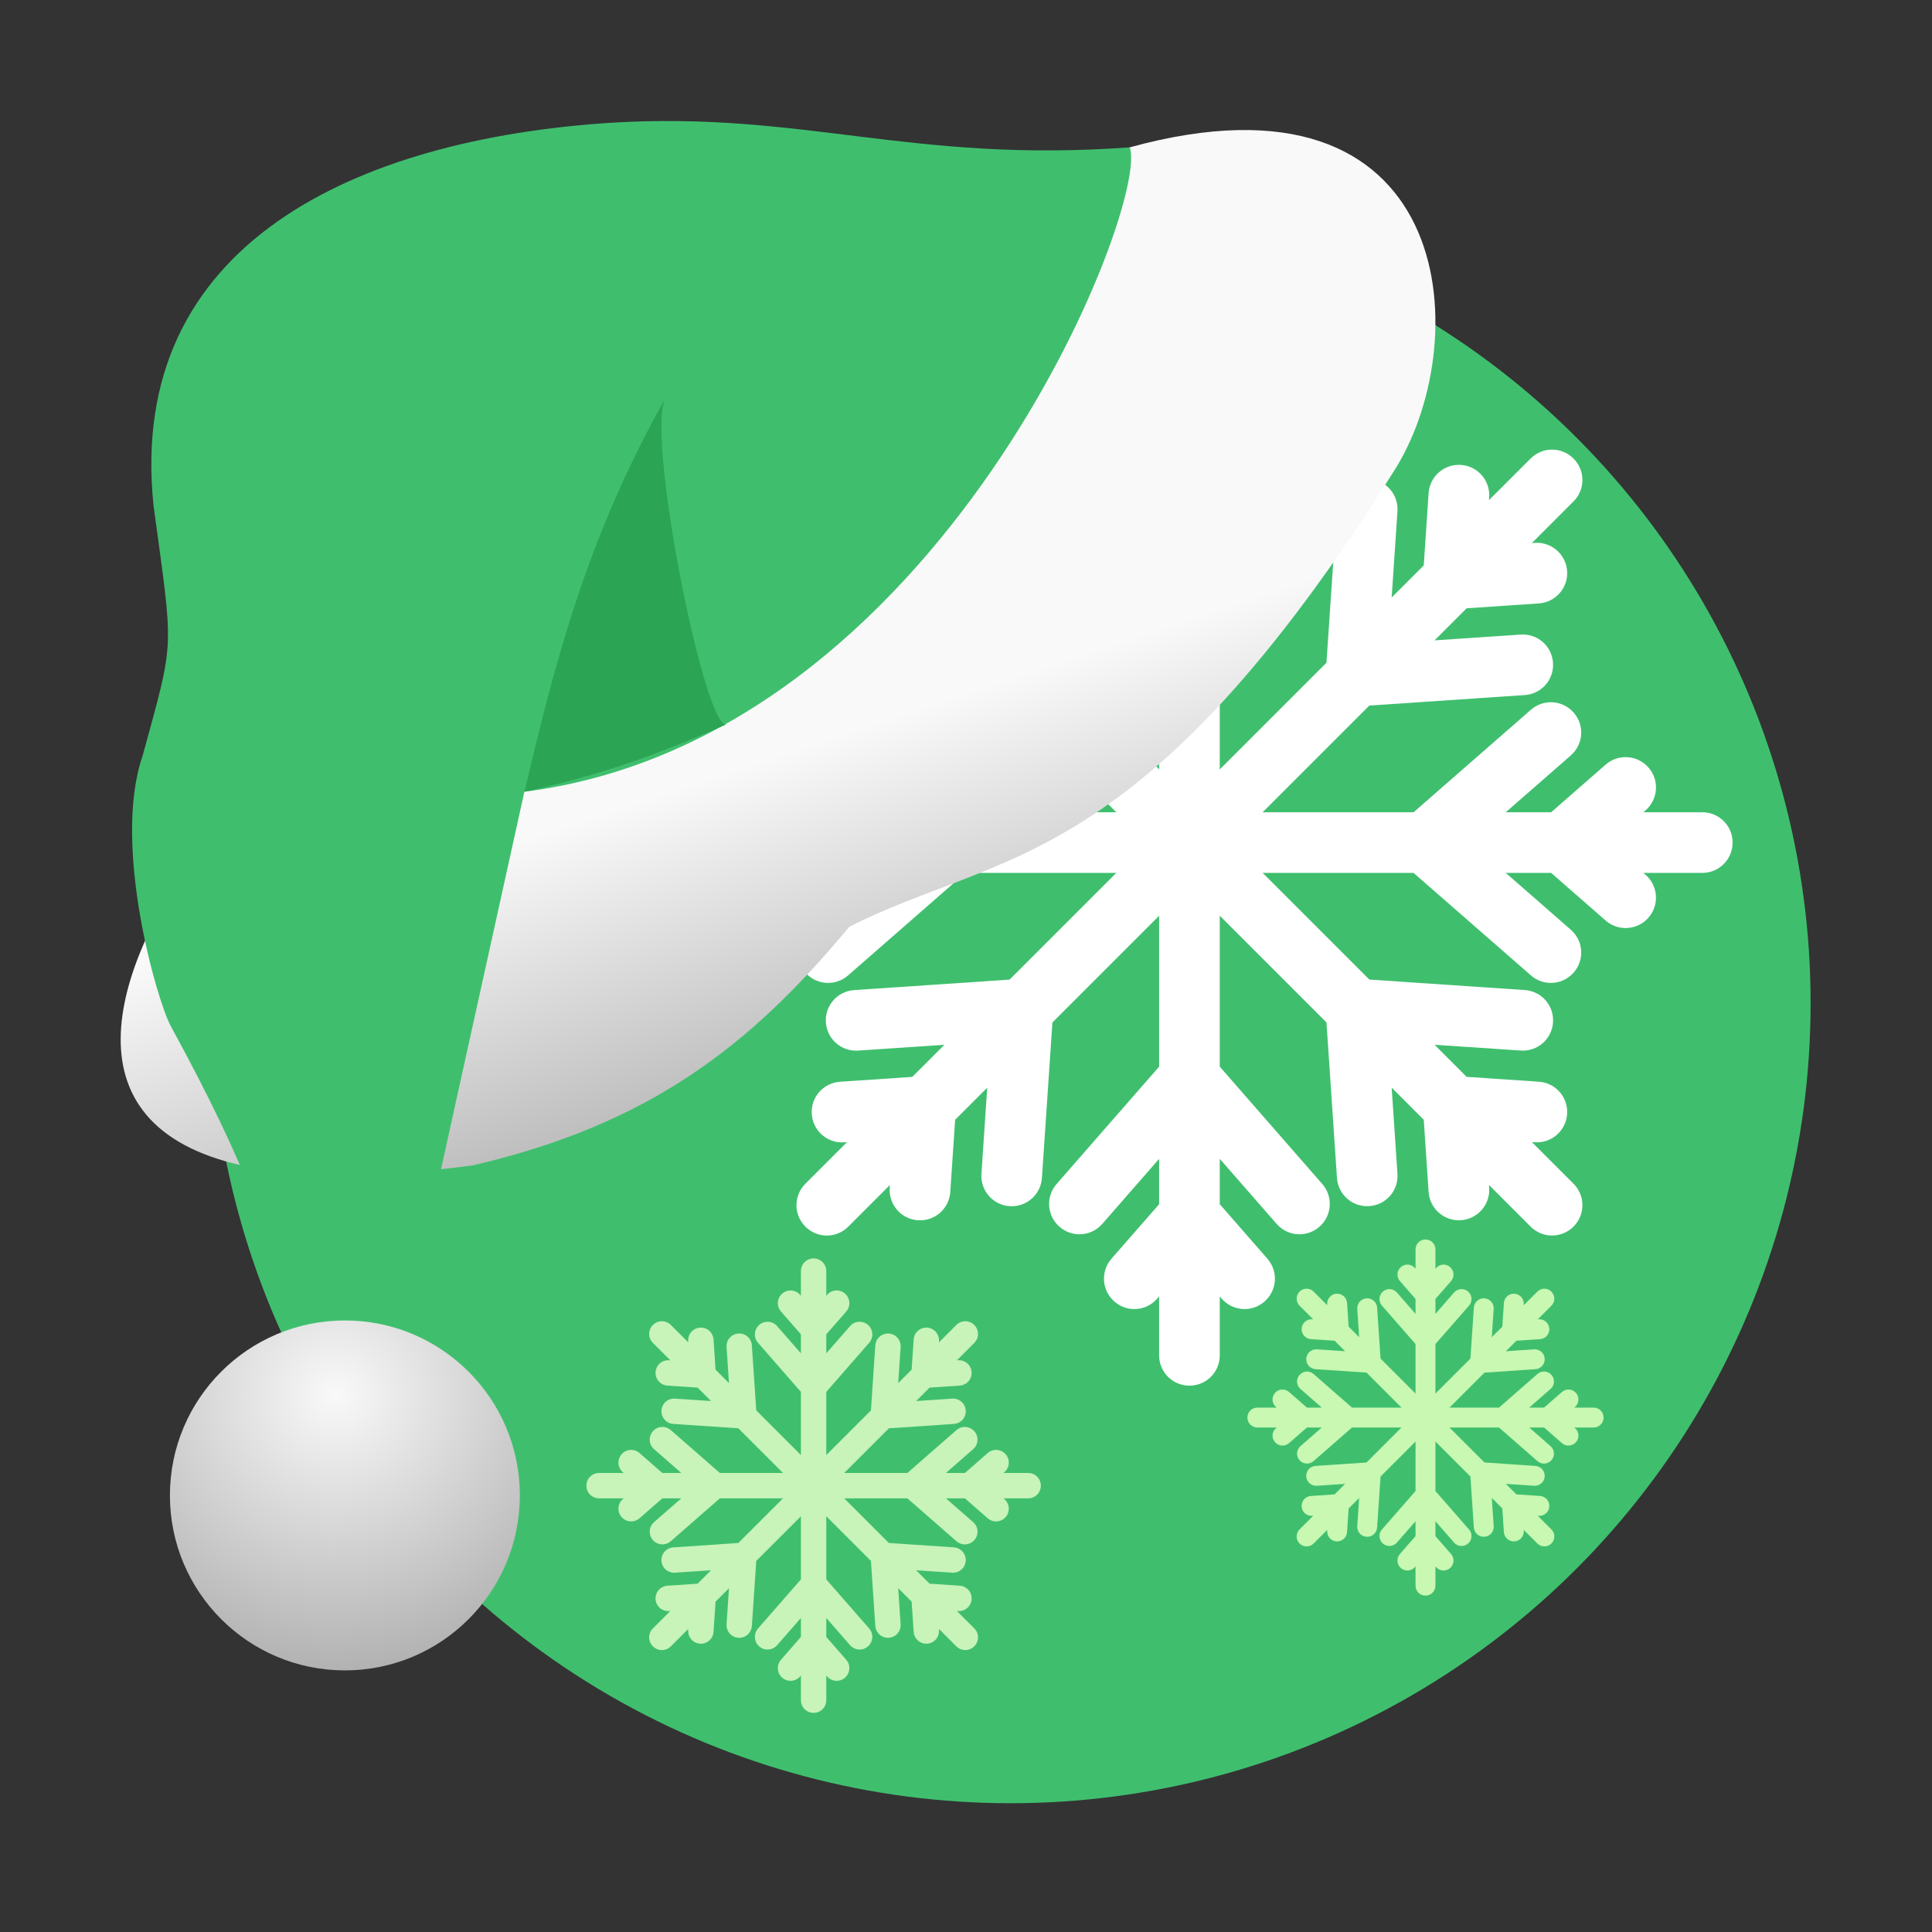 <?xml version="1.0" encoding="UTF-8" standalone="no"?>
<svg
   xmlns:dc="http://purl.org/dc/elements/1.1/"
   xmlns:cc="http://creativecommons.org/ns#"
   xmlns:rdf="http://www.w3.org/1999/02/22-rdf-syntax-ns#"
   xmlns:svg="http://www.w3.org/2000/svg"
   xmlns="http://www.w3.org/2000/svg"
   xmlns:xlink="http://www.w3.org/1999/xlink"
   xmlns:sodipodi="http://sodipodi.sourceforge.net/DTD/sodipodi-0.dtd"
   xmlns:inkscape="http://www.inkscape.org/namespaces/inkscape"
   width="32"
   height="32"
   version="1.1"
   id="svg20"
   sodipodi:docname="view-app-grid-symbolic.svg"
   inkscape:version="0.92.1 r">
  <rect width="100%" height="100%" fill="#333333" stroke="none"/>
  <defs
     id="defs24">
    <linearGradient
       gradientTransform="matrix(-1.339,0,0,1.339,-225.809,445.13)"
       inkscape:collect="always"
       xlink:href="#linearGradient6405"
       id="linearGradient4684-7-3"
       x1="-188.019"
       y1="-134.175"
       x2="-190.659"
       y2="-126.243"
       gradientUnits="userSpaceOnUse" />
    <linearGradient
       inkscape:collect="always"
       id="linearGradient6405">
      <stop
         style="stop-color:#f9f9f9;stop-opacity:1;"
         offset="0"
         id="stop6401" />
      <stop
         style="stop-color:#999999;stop-opacity:1"
         offset="1"
         id="stop6403" />
    </linearGradient>
    <radialGradient
       inkscape:collect="always"
       xlink:href="#linearGradient6405"
       id="radialGradient4692-6-5"
       cx="-176.587"
       cy="-120.915"
       fx="-176.587"
       fy="-120.915"
       r="3.005"
       gradientUnits="userSpaceOnUse"
       gradientTransform="matrix(2.961,0.077,-0.074,2.845,503.434,639.556)" />
  </defs>
  <sodipodi:namedview
     pagecolor="#ffffff"
     bordercolor="#666666"
     borderopacity="1"
     objecttolerance="10"
     gridtolerance="10"
     guidetolerance="10"
     inkscape:pageopacity="0"
     inkscape:pageshadow="2"
     inkscape:window-width="1680"
     inkscape:window-height="966"
     id="namedview22"
     showgrid="false"
     inkscape:zoom="14.75"
     inkscape:cx="15.932203"
     inkscape:cy="7.5932203"
     inkscape:window-x="0"
     inkscape:window-y="0"
     inkscape:window-maximized="1"
     inkscape:current-layer="svg20" />
  <g
     id="g4537"
     transform="matrix(0.72,0,0,0.72,-2.006,-179.904)">
    <circle
       r="18.406"
       cy="272.943"
       cx="26.032"
       id="path5360-3"
       style="opacity:1;fill:#3fbf6e;fill-opacity:1;stroke:none;stroke-width:1.165;stroke-miterlimit:4;stroke-dasharray:none;stroke-opacity:1" />
    <g
       style="fill:#ffffff;fill-opacity:1;stroke:none"
       transform="matrix(0.674,0,0,0.674,55.607,245.566)"
       id="g5327-5">
      <path
         inkscape:connector-curvature="0"
         style="opacity:1;fill:#ffffff;fill-opacity:1;stroke:none;stroke-width:0.9;stroke-miterlimit:4;stroke-dasharray:none;stroke-opacity:1"
         d="m -37.771,16.602 c -0.574,0 -1.035,0.461 -1.035,1.035 v 2.01 l -0.064,-0.074 c -0.189,-0.216 -0.447,-0.336 -0.711,-0.354 -0.264,-0.018 -0.536,0.065 -0.752,0.254 -0.432,0.378 -0.475,1.031 -0.098,1.463 l 1.625,1.859 v 1.549 L -40.746,22.125 c -0.189,-0.216 -0.445,-0.336 -0.709,-0.354 -0.264,-0.018 -0.536,0.065 -0.752,0.254 -0.432,0.378 -0.475,1.029 -0.098,1.461 l 3.498,4.004 v 7.334 0.629 7.334 l -3.498,4.004 c -0.378,0.432 -0.334,1.083 0.098,1.461 0.216,0.189 0.488,0.272 0.752,0.254 0.264,-0.018 0.52,-0.137 0.709,-0.354 l 1.939,-2.219 v 1.549 l -1.625,1.859 c -0.378,0.432 -0.334,1.085 0.098,1.463 0.216,0.189 0.488,0.272 0.752,0.254 0.264,-0.018 0.522,-0.137 0.711,-0.354 l 0.064,-0.074 v 2.01 c 0,0.574 0.461,1.035 1.035,1.035 0.574,0 1.035,-0.461 1.035,-1.035 v -2.01 l 0.064,0.074 c 0.189,0.216 0.447,0.336 0.711,0.354 0.264,0.018 0.536,-0.065 0.752,-0.254 0.432,-0.378 0.475,-1.031 0.098,-1.463 l -1.625,-1.859 v -1.549 l 1.939,2.219 c 0.189,0.216 0.445,0.336 0.709,0.354 0.264,0.018 0.536,-0.065 0.752,-0.254 0.432,-0.378 0.475,-1.029 0.098,-1.461 l -3.498,-4.004 v -7.334 -0.629 -7.334 l 3.498,-4.004 c 0.378,-0.432 0.334,-1.083 -0.098,-1.461 -0.216,-0.189 -0.488,-0.272 -0.752,-0.254 -0.264,0.018 -0.52,0.137 -0.709,0.354 l -1.939,2.219 v -1.549 l 1.625,-1.859 c 0.378,-0.432 0.334,-1.085 -0.098,-1.463 -0.216,-0.189 -0.488,-0.272 -0.752,-0.254 -0.264,0.018 -0.522,0.137 -0.711,0.354 l -0.064,0.074 v -2.01 c 0,-0.574 -0.461,-1.035 -1.035,-1.035 z"
         id="rect5123-62" />
      <path
         id="path5317-9"
         d="m -24.664,22.031 c -0.406,-0.406 -1.058,-0.406 -1.464,0 l -1.421,1.421 0.007,-0.098 c 0.019,-0.286 -0.079,-0.553 -0.253,-0.753 -0.174,-0.199 -0.425,-0.333 -0.711,-0.352 -0.573,-0.039 -1.065,0.393 -1.103,0.965 l -0.166,2.464 -1.095,1.095 0.197,-2.94 c 0.019,-0.286 -0.077,-0.552 -0.251,-0.751 -0.174,-0.199 -0.425,-0.333 -0.711,-0.352 -0.573,-0.039 -1.063,0.391 -1.102,0.964 l -0.358,5.305 -5.186,5.186 -0.445,0.445 -5.186,5.186 -5.305,0.358 c -0.573,0.039 -1.003,0.53 -0.964,1.102 0.019,0.286 0.153,0.537 0.352,0.711 0.199,0.174 0.465,0.271 0.751,0.251 l 2.94,-0.197 -1.095,1.095 -2.464,0.166 c -0.573,0.039 -1.004,0.531 -0.965,1.103 0.019,0.286 0.153,0.537 0.352,0.711 0.199,0.174 0.466,0.272 0.753,0.253 l 0.098,-0.007 -1.421,1.421 c -0.406,0.406 -0.406,1.058 10e-7,1.464 0.406,0.406 1.058,0.406 1.464,0 l 1.421,-1.421 -0.007,0.098 c -0.019,0.286 0.079,0.553 0.253,0.753 0.174,0.199 0.425,0.333 0.711,0.352 0.573,0.039 1.065,-0.393 1.103,-0.965 l 0.166,-2.464 1.095,-1.095 -0.197,2.94 c -0.019,0.286 0.077,0.552 0.251,0.751 0.174,0.199 0.425,0.333 0.711,0.352 0.573,0.039 1.063,-0.391 1.102,-0.964 l 0.358,-5.305 5.186,-5.186 0.445,-0.445 5.186,-5.186 5.305,-0.358 c 0.573,-0.039 1.003,-0.53 0.964,-1.102 -0.019,-0.286 -0.153,-0.537 -0.352,-0.711 -0.199,-0.174 -0.465,-0.271 -0.751,-0.251 l -2.94,0.197 1.095,-1.095 2.464,-0.166 c 0.573,-0.039 1.004,-0.531 0.965,-1.103 -0.019,-0.286 -0.153,-0.537 -0.352,-0.711 -0.199,-0.174 -0.466,-0.272 -0.753,-0.253 l -0.098,0.007 1.421,-1.421 c 0.406,-0.406 0.406,-1.058 10e-7,-1.464 z"
         style="opacity:1;fill:#ffffff;fill-opacity:1;stroke:none;stroke-width:0.9;stroke-miterlimit:4;stroke-dasharray:none;stroke-opacity:1"
         inkscape:connector-curvature="0" />
      <path
         inkscape:connector-curvature="0"
         style="opacity:1;fill:#ffffff;fill-opacity:1;stroke:none;stroke-width:0.9;stroke-miterlimit:4;stroke-dasharray:none;stroke-opacity:1"
         d="m -19.234,35.139 c 0,-0.574 -0.461,-1.035 -1.035,-1.035 l -2.01,-10e-7 0.074,-0.064 c 0.216,-0.189 0.336,-0.447 0.354,-0.711 0.018,-0.264 -0.065,-0.536 -0.254,-0.752 -0.378,-0.432 -1.031,-0.475 -1.463,-0.098 l -1.859,1.625 -1.549,10e-7 2.219,-1.939 c 0.216,-0.189 0.336,-0.445 0.354,-0.709 0.018,-0.264 -0.065,-0.536 -0.254,-0.752 -0.378,-0.432 -1.029,-0.475 -1.461,-0.098 l -4.004,3.498 -7.334,10e-7 -0.629,-10e-7 h -7.334 l -4.004,-3.498 c -0.432,-0.378 -1.083,-0.334 -1.461,0.098 -0.189,0.216 -0.272,0.488 -0.254,0.752 0.018,0.264 0.137,0.52 0.354,0.709 l 2.219,1.939 -1.549,10e-7 -1.859,-1.625 c -0.432,-0.378 -1.085,-0.334 -1.463,0.098 -0.189,0.216 -0.272,0.488 -0.254,0.752 0.018,0.264 0.137,0.522 0.354,0.711 l 0.074,0.064 -2.01,-10e-7 c -0.574,0 -1.035,0.461 -1.035,1.035 0,0.574 0.461,1.035 1.035,1.035 l 2.01,-1e-6 -0.074,0.064 c -0.216,0.189 -0.336,0.447 -0.354,0.711 -0.018,0.264 0.065,0.536 0.254,0.752 0.378,0.432 1.031,0.475 1.463,0.098 l 1.859,-1.625 h 1.549 l -2.219,1.939 c -0.216,0.189 -0.336,0.445 -0.354,0.709 -0.018,0.264 0.065,0.536 0.254,0.752 0.378,0.432 1.029,0.475 1.461,0.098 l 4.004,-3.498 h 7.334 l 0.629,-10e-7 7.334,10e-7 4.004,3.498 c 0.432,0.378 1.083,0.334 1.461,-0.098 0.189,-0.216 0.272,-0.488 0.254,-0.752 -0.018,-0.264 -0.137,-0.52 -0.354,-0.709 l -2.219,-1.939 1.549,10e-7 1.859,1.625 c 0.432,0.378 1.085,0.334 1.463,-0.098 0.189,-0.216 0.272,-0.488 0.254,-0.752 -0.018,-0.264 -0.137,-0.522 -0.354,-0.711 l -0.074,-0.064 2.01,-10e-7 c 0.574,0 1.035,-0.461 1.035,-1.035 z"
         id="path5319-1" />
      <path
         id="path5321-2"
         d="m -24.664,48.246 c 0.406,-0.406 0.406,-1.058 1e-6,-1.464 l -1.421,-1.421 0.098,0.007 c 0.286,0.019 0.553,-0.079 0.753,-0.253 0.199,-0.174 0.333,-0.425 0.352,-0.711 0.039,-0.573 -0.393,-1.065 -0.965,-1.103 l -2.464,-0.166 -1.095,-1.095 2.94,0.197 c 0.286,0.019 0.552,-0.077 0.751,-0.251 0.199,-0.174 0.333,-0.425 0.352,-0.711 0.039,-0.573 -0.391,-1.063 -0.964,-1.102 l -5.305,-0.358 -5.186,-5.186 -0.445,-0.445 -5.186,-5.186 -0.358,-5.305 c -0.039,-0.573 -0.53,-1.003 -1.102,-0.964 -0.286,0.019 -0.537,0.153 -0.711,0.352 -0.174,0.199 -0.271,0.465 -0.251,0.751 l 0.197,2.94 -1.095,-1.095 -0.166,-2.464 c -0.039,-0.573 -0.531,-1.004 -1.103,-0.965 -0.286,0.019 -0.537,0.153 -0.711,0.352 -0.174,0.199 -0.272,0.466 -0.253,0.753 l 0.007,0.098 -1.421,-1.421 c -0.406,-0.406 -1.058,-0.406 -1.464,1e-6 -0.406,0.406 -0.406,1.058 0,1.464 l 1.421,1.421 -0.098,-0.007 c -0.286,-0.019 -0.553,0.079 -0.753,0.253 -0.199,0.174 -0.333,0.425 -0.352,0.711 -0.039,0.573 0.393,1.065 0.965,1.103 l 2.464,0.166 1.095,1.095 -2.94,-0.197 c -0.286,-0.019 -0.552,0.077 -0.751,0.251 -0.199,0.174 -0.333,0.425 -0.352,0.711 -0.039,0.573 0.391,1.063 0.964,1.102 l 5.305,0.358 5.186,5.186 0.445,0.445 5.186,5.186 0.358,5.305 c 0.039,0.573 0.53,1.003 1.102,0.964 0.286,-0.019 0.537,-0.153 0.711,-0.352 0.174,-0.199 0.271,-0.465 0.251,-0.751 l -0.197,-2.94 1.095,1.095 0.166,2.464 c 0.039,0.573 0.531,1.004 1.103,0.965 0.286,-0.019 0.537,-0.153 0.711,-0.352 0.174,-0.199 0.272,-0.466 0.253,-0.753 l -0.007,-0.098 1.421,1.421 c 0.406,0.406 1.058,0.406 1.464,10e-7 z"
         style="opacity:1;fill:#ffffff;fill-opacity:1;stroke:none;stroke-width:0.9;stroke-miterlimit:4;stroke-dasharray:none;stroke-opacity:1"
         inkscape:connector-curvature="0" />
    </g>
    <path
       inkscape:connector-curvature="0"
       id="path6303-5-5-7"
       d="m 12.225,270.674 0.362,2.974 0.163,-3.184 z"
       style="fill:#f9f9f9;fill-opacity:1;stroke:none;stroke-width:0.185px;stroke-linecap:butt;stroke-linejoin:miter;stroke-opacity:1" />
    <path
       inkscape:connector-curvature="0"
       id="path6303-5-3-9-0"
       d="m 11.835,269.73 0.362,2.974 0.163,-3.184 z"
       style="fill:#f9f9f9;fill-opacity:1;stroke:none;stroke-width:0.185px;stroke-linecap:butt;stroke-linejoin:miter;stroke-opacity:1" />
    <path
       inkscape:connector-curvature="0"
       id="path6303-5-3-6-2-9"
       d="m 11.529,269.807 0.362,2.142 0.163,-2.294 z"
       style="fill:#f9f9f9;fill-opacity:1;stroke:none;stroke-width:0.157px;stroke-linecap:butt;stroke-linejoin:miter;stroke-opacity:1" />
    <path
       sodipodi:nodetypes="cccccc"
       inkscape:connector-curvature="0"
       id="path4592-2-3"
       d="m 28.776,253.256 c 7.47,-2.051 7.971,4.339 6.134,7.356 -5.867,9.351 -9.101,8.809 -12.586,10.573 -2.293,2.765 -4.622,4.553 -8.664,5.491 -15.656,2.088 -4.342,-11.273 -1.232,-11.584 6.784,0.016 10.108,-8.2 16.348,-11.836 z"
       style="fill:url(#linearGradient4684-7-3);fill-opacity:1;stroke:none;stroke-width:0.205px;stroke-linecap:butt;stroke-linejoin:miter;stroke-opacity:1" />
    <path
       sodipodi:nodetypes="ccccccccc"
       inkscape:connector-curvature="0"
       id="path4594-8-6"
       d="m 28.776,253.256 c -5.036,0.37 -7.521,-0.839 -11.96,-0.564 -5.784,0.379 -11.126,2.75 -10.498,8.804 0.464,3.438 0.496,3.014 -0.25,5.754 -0.713,2.055 0.337,5.668 0.652,6.233 3.637,6.647 2.057,6.65 3.557,10.368 l 1.213,-0.56 3.359,-15.211 c 9.611,-1.217 14.403,-13.534 13.926,-14.825"
       style="fill:#3fbf6e;fill-opacity:1;stroke:none;stroke-width:0.185px;stroke-linecap:butt;stroke-linejoin:miter;stroke-opacity:1" />
    <path
       sodipodi:nodetypes="cccc"
       inkscape:connector-curvature="0"
       id="path4598-9-0"
       d="m 19.521,266.519 c -0.485,0.367 -1.921,-6.79 -1.411,-7.523 -1.847,3.268 -2.57,6.181 -3.26,9.085 1.709,-0.379 2.906,-0.79 4.671,-1.561 z"
       style="fill:#2ba454;fill-opacity:1;stroke:none;stroke-width:0.185px;stroke-linecap:butt;stroke-linejoin:miter;stroke-opacity:1" />
    <circle
       transform="scale(-1,1)"
       r="4.025"
       cy="284.268"
       cx="-10.72"
       id="path4616-7-6"
       style="fill:url(#radialGradient4692-6-5);fill-opacity:1;stroke:none;stroke-width:0.018;stroke-miterlimit:4;stroke-dasharray:none" />
    <g
       style="fill:#c8f8b2;fill-opacity:1;stroke:none"
       transform="matrix(0.221,0,0,0.221,43.926,274.711)"
       id="g5327-3-2">
      <path
         inkscape:connector-curvature="0"
         style="opacity:1;fill:#c8f8b2;fill-opacity:1;stroke:none;stroke-width:0.9;stroke-miterlimit:4;stroke-dasharray:none;stroke-opacity:1"
         d="m -37.771,16.602 c -0.574,0 -1.035,0.461 -1.035,1.035 v 2.01 l -0.064,-0.074 c -0.189,-0.216 -0.447,-0.336 -0.711,-0.354 -0.264,-0.018 -0.536,0.065 -0.752,0.254 -0.432,0.378 -0.475,1.031 -0.098,1.463 l 1.625,1.859 v 1.549 L -40.746,22.125 c -0.189,-0.216 -0.445,-0.336 -0.709,-0.354 -0.264,-0.018 -0.536,0.065 -0.752,0.254 -0.432,0.378 -0.475,1.029 -0.098,1.461 l 3.498,4.004 v 7.334 0.629 7.334 l -3.498,4.004 c -0.378,0.432 -0.334,1.083 0.098,1.461 0.216,0.189 0.488,0.272 0.752,0.254 0.264,-0.018 0.52,-0.137 0.709,-0.354 l 1.939,-2.219 v 1.549 l -1.625,1.859 c -0.378,0.432 -0.334,1.085 0.098,1.463 0.216,0.189 0.488,0.272 0.752,0.254 0.264,-0.018 0.522,-0.137 0.711,-0.354 l 0.064,-0.074 v 2.01 c 0,0.574 0.461,1.035 1.035,1.035 0.574,0 1.035,-0.461 1.035,-1.035 v -2.01 l 0.064,0.074 c 0.189,0.216 0.447,0.336 0.711,0.354 0.264,0.018 0.536,-0.065 0.752,-0.254 0.432,-0.378 0.475,-1.031 0.098,-1.463 l -1.625,-1.859 v -1.549 l 1.939,2.219 c 0.189,0.216 0.445,0.336 0.709,0.354 0.264,0.018 0.536,-0.065 0.752,-0.254 0.432,-0.378 0.475,-1.029 0.098,-1.461 l -3.498,-4.004 v -7.334 -0.629 -7.334 l 3.498,-4.004 c 0.378,-0.432 0.334,-1.083 -0.098,-1.461 -0.216,-0.189 -0.488,-0.272 -0.752,-0.254 -0.264,0.018 -0.52,0.137 -0.709,0.354 l -1.939,2.219 v -1.549 l 1.625,-1.859 c 0.378,-0.432 0.334,-1.085 -0.098,-1.463 -0.216,-0.189 -0.488,-0.272 -0.752,-0.254 -0.264,0.018 -0.522,0.137 -0.711,0.354 l -0.064,0.074 v -2.01 c 0,-0.574 -0.461,-1.035 -1.035,-1.035 z"
         id="rect5123-6-61" />
      <path
         id="path5317-7-8"
         d="m -24.664,22.031 c -0.406,-0.406 -1.058,-0.406 -1.464,0 l -1.421,1.421 0.007,-0.098 c 0.019,-0.286 -0.079,-0.553 -0.253,-0.753 -0.174,-0.199 -0.425,-0.333 -0.711,-0.352 -0.573,-0.039 -1.065,0.393 -1.103,0.965 l -0.166,2.464 -1.095,1.095 0.197,-2.94 c 0.019,-0.286 -0.077,-0.552 -0.251,-0.751 -0.174,-0.199 -0.425,-0.333 -0.711,-0.352 -0.573,-0.039 -1.063,0.391 -1.102,0.964 l -0.358,5.305 -5.186,5.186 -0.445,0.445 -5.186,5.186 -5.305,0.358 c -0.573,0.039 -1.003,0.53 -0.964,1.102 0.019,0.286 0.153,0.537 0.352,0.711 0.199,0.174 0.465,0.271 0.751,0.251 l 2.94,-0.197 -1.095,1.095 -2.464,0.166 c -0.573,0.039 -1.004,0.531 -0.965,1.103 0.019,0.286 0.153,0.537 0.352,0.711 0.199,0.174 0.466,0.272 0.753,0.253 l 0.098,-0.007 -1.421,1.421 c -0.406,0.406 -0.406,1.058 10e-7,1.464 0.406,0.406 1.058,0.406 1.464,0 l 1.421,-1.421 -0.007,0.098 c -0.019,0.286 0.079,0.553 0.253,0.753 0.174,0.199 0.425,0.333 0.711,0.352 0.573,0.039 1.065,-0.393 1.103,-0.965 l 0.166,-2.464 1.095,-1.095 -0.197,2.94 c -0.019,0.286 0.077,0.552 0.251,0.751 0.174,0.199 0.425,0.333 0.711,0.352 0.573,0.039 1.063,-0.391 1.102,-0.964 l 0.358,-5.305 5.186,-5.186 0.445,-0.445 5.186,-5.186 5.305,-0.358 c 0.573,-0.039 1.003,-0.53 0.964,-1.102 -0.019,-0.286 -0.153,-0.537 -0.352,-0.711 -0.199,-0.174 -0.465,-0.271 -0.751,-0.251 l -2.94,0.197 1.095,-1.095 2.464,-0.166 c 0.573,-0.039 1.004,-0.531 0.965,-1.103 -0.019,-0.286 -0.153,-0.537 -0.352,-0.711 -0.199,-0.174 -0.466,-0.272 -0.753,-0.253 l -0.098,0.007 1.421,-1.421 c 0.406,-0.406 0.406,-1.058 10e-7,-1.464 z"
         style="opacity:1;fill:#c8f8b2;fill-opacity:1;stroke:none;stroke-width:0.9;stroke-miterlimit:4;stroke-dasharray:none;stroke-opacity:1"
         inkscape:connector-curvature="0" />
      <path
         inkscape:connector-curvature="0"
         style="opacity:1;fill:#c8f8b2;fill-opacity:1;stroke:none;stroke-width:0.9;stroke-miterlimit:4;stroke-dasharray:none;stroke-opacity:1"
         d="m -19.234,35.139 c 0,-0.574 -0.461,-1.035 -1.035,-1.035 l -2.01,-10e-7 0.074,-0.064 c 0.216,-0.189 0.336,-0.447 0.354,-0.711 0.018,-0.264 -0.065,-0.536 -0.254,-0.752 -0.378,-0.432 -1.031,-0.475 -1.463,-0.098 l -1.859,1.625 -1.549,10e-7 2.219,-1.939 c 0.216,-0.189 0.336,-0.445 0.354,-0.709 0.018,-0.264 -0.065,-0.536 -0.254,-0.752 -0.378,-0.432 -1.029,-0.475 -1.461,-0.098 l -4.004,3.498 -7.334,10e-7 -0.629,-10e-7 h -7.334 l -4.004,-3.498 c -0.432,-0.378 -1.083,-0.334 -1.461,0.098 -0.189,0.216 -0.272,0.488 -0.254,0.752 0.018,0.264 0.137,0.52 0.354,0.709 l 2.219,1.939 -1.549,10e-7 -1.859,-1.625 c -0.432,-0.378 -1.085,-0.334 -1.463,0.098 -0.189,0.216 -0.272,0.488 -0.254,0.752 0.018,0.264 0.137,0.522 0.354,0.711 l 0.074,0.064 -2.01,-10e-7 c -0.574,0 -1.035,0.461 -1.035,1.035 0,0.574 0.461,1.035 1.035,1.035 l 2.01,-1e-6 -0.074,0.064 c -0.216,0.189 -0.336,0.447 -0.354,0.711 -0.018,0.264 0.065,0.536 0.254,0.752 0.378,0.432 1.031,0.475 1.463,0.098 l 1.859,-1.625 h 1.549 l -2.219,1.939 c -0.216,0.189 -0.336,0.445 -0.354,0.709 -0.018,0.264 0.065,0.536 0.254,0.752 0.378,0.432 1.029,0.475 1.461,0.098 l 4.004,-3.498 h 7.334 l 0.629,-10e-7 7.334,10e-7 4.004,3.498 c 0.432,0.378 1.083,0.334 1.461,-0.098 0.189,-0.216 0.272,-0.488 0.254,-0.752 -0.018,-0.264 -0.137,-0.52 -0.354,-0.709 l -2.219,-1.939 1.549,10e-7 1.859,1.625 c 0.432,0.378 1.085,0.334 1.463,-0.098 0.189,-0.216 0.272,-0.488 0.254,-0.752 -0.018,-0.264 -0.137,-0.522 -0.354,-0.711 l -0.074,-0.064 2.01,-10e-7 c 0.574,0 1.035,-0.461 1.035,-1.035 z"
         id="path5319-5-7" />
      <path
         id="path5321-3-9"
         d="m -24.664,48.246 c 0.406,-0.406 0.406,-1.058 1e-6,-1.464 l -1.421,-1.421 0.098,0.007 c 0.286,0.019 0.553,-0.079 0.753,-0.253 0.199,-0.174 0.333,-0.425 0.352,-0.711 0.039,-0.573 -0.393,-1.065 -0.965,-1.103 l -2.464,-0.166 -1.095,-1.095 2.94,0.197 c 0.286,0.019 0.552,-0.077 0.751,-0.251 0.199,-0.174 0.333,-0.425 0.352,-0.711 0.039,-0.573 -0.391,-1.063 -0.964,-1.102 l -5.305,-0.358 -5.186,-5.186 -0.445,-0.445 -5.186,-5.186 -0.358,-5.305 c -0.039,-0.573 -0.53,-1.003 -1.102,-0.964 -0.286,0.019 -0.537,0.153 -0.711,0.352 -0.174,0.199 -0.271,0.465 -0.251,0.751 l 0.197,2.94 -1.095,-1.095 -0.166,-2.464 c -0.039,-0.573 -0.531,-1.004 -1.103,-0.965 -0.286,0.019 -0.537,0.153 -0.711,0.352 -0.174,0.199 -0.272,0.466 -0.253,0.753 l 0.007,0.098 -1.421,-1.421 c -0.406,-0.406 -1.058,-0.406 -1.464,1e-6 -0.406,0.406 -0.406,1.058 0,1.464 l 1.421,1.421 -0.098,-0.007 c -0.286,-0.019 -0.553,0.079 -0.753,0.253 -0.199,0.174 -0.333,0.425 -0.352,0.711 -0.039,0.573 0.393,1.065 0.965,1.103 l 2.464,0.166 1.095,1.095 -2.94,-0.197 c -0.286,-0.019 -0.552,0.077 -0.751,0.251 -0.199,0.174 -0.333,0.425 -0.352,0.711 -0.039,0.573 0.391,1.063 0.964,1.102 l 5.305,0.358 5.186,5.186 0.445,0.445 5.186,5.186 0.358,5.305 c 0.039,0.573 0.53,1.003 1.102,0.964 0.286,-0.019 0.537,-0.153 0.711,-0.352 0.174,-0.199 0.271,-0.465 0.251,-0.751 l -0.197,-2.94 1.095,1.095 0.166,2.464 c 0.039,0.573 0.531,1.004 1.103,0.965 0.286,-0.019 0.537,-0.153 0.711,-0.352 0.174,-0.199 0.272,-0.466 0.253,-0.753 l -0.007,-0.098 1.421,1.421 c 0.406,0.406 1.058,0.406 1.464,10e-7 z"
         style="opacity:1;fill:#c8f8b2;fill-opacity:1;stroke:none;stroke-width:0.9;stroke-miterlimit:4;stroke-dasharray:none;stroke-opacity:1"
         inkscape:connector-curvature="0" />
    </g>
    <g
       style="fill:#c8f3b9;fill-opacity:1;stroke:none"
       transform="matrix(0.282,0,0,0.282,32.154,274.134)"
       id="g5327-3-5-2">
      <path
         inkscape:connector-curvature="0"
         style="opacity:1;fill:#c8f3b9;fill-opacity:1;stroke:none;stroke-width:0.9;stroke-miterlimit:4;stroke-dasharray:none;stroke-opacity:1"
         d="m -37.771,16.602 c -0.574,0 -1.035,0.461 -1.035,1.035 v 2.01 l -0.064,-0.074 c -0.189,-0.216 -0.447,-0.336 -0.711,-0.354 -0.264,-0.018 -0.536,0.065 -0.752,0.254 -0.432,0.378 -0.475,1.031 -0.098,1.463 l 1.625,1.859 v 1.549 L -40.746,22.125 c -0.189,-0.216 -0.445,-0.336 -0.709,-0.354 -0.264,-0.018 -0.536,0.065 -0.752,0.254 -0.432,0.378 -0.475,1.029 -0.098,1.461 l 3.498,4.004 v 7.334 0.629 7.334 l -3.498,4.004 c -0.378,0.432 -0.334,1.083 0.098,1.461 0.216,0.189 0.488,0.272 0.752,0.254 0.264,-0.018 0.52,-0.137 0.709,-0.354 l 1.939,-2.219 v 1.549 l -1.625,1.859 c -0.378,0.432 -0.334,1.085 0.098,1.463 0.216,0.189 0.488,0.272 0.752,0.254 0.264,-0.018 0.522,-0.137 0.711,-0.354 l 0.064,-0.074 v 2.01 c 0,0.574 0.461,1.035 1.035,1.035 0.574,0 1.035,-0.461 1.035,-1.035 v -2.01 l 0.064,0.074 c 0.189,0.216 0.447,0.336 0.711,0.354 0.264,0.018 0.536,-0.065 0.752,-0.254 0.432,-0.378 0.475,-1.031 0.098,-1.463 l -1.625,-1.859 v -1.549 l 1.939,2.219 c 0.189,0.216 0.445,0.336 0.709,0.354 0.264,0.018 0.536,-0.065 0.752,-0.254 0.432,-0.378 0.475,-1.029 0.098,-1.461 l -3.498,-4.004 v -7.334 -0.629 -7.334 l 3.498,-4.004 c 0.378,-0.432 0.334,-1.083 -0.098,-1.461 -0.216,-0.189 -0.488,-0.272 -0.752,-0.254 -0.264,0.018 -0.52,0.137 -0.709,0.354 l -1.939,2.219 v -1.549 l 1.625,-1.859 c 0.378,-0.432 0.334,-1.085 -0.098,-1.463 -0.216,-0.189 -0.488,-0.272 -0.752,-0.254 -0.264,0.018 -0.522,0.137 -0.711,0.354 l -0.064,0.074 v -2.01 c 0,-0.574 -0.461,-1.035 -1.035,-1.035 z"
         id="rect5123-6-6-0" />
      <path
         id="path5317-7-2-2"
         d="m -24.664,22.031 c -0.406,-0.406 -1.058,-0.406 -1.464,0 l -1.421,1.421 0.007,-0.098 c 0.019,-0.286 -0.079,-0.553 -0.253,-0.753 -0.174,-0.199 -0.425,-0.333 -0.711,-0.352 -0.573,-0.039 -1.065,0.393 -1.103,0.965 l -0.166,2.464 -1.095,1.095 0.197,-2.94 c 0.019,-0.286 -0.077,-0.552 -0.251,-0.751 -0.174,-0.199 -0.425,-0.333 -0.711,-0.352 -0.573,-0.039 -1.063,0.391 -1.102,0.964 l -0.358,5.305 -5.186,5.186 -0.445,0.445 -5.186,5.186 -5.305,0.358 c -0.573,0.039 -1.003,0.53 -0.964,1.102 0.019,0.286 0.153,0.537 0.352,0.711 0.199,0.174 0.465,0.271 0.751,0.251 l 2.94,-0.197 -1.095,1.095 -2.464,0.166 c -0.573,0.039 -1.004,0.531 -0.965,1.103 0.019,0.286 0.153,0.537 0.352,0.711 0.199,0.174 0.466,0.272 0.753,0.253 l 0.098,-0.007 -1.421,1.421 c -0.406,0.406 -0.406,1.058 10e-7,1.464 0.406,0.406 1.058,0.406 1.464,0 l 1.421,-1.421 -0.007,0.098 c -0.019,0.286 0.079,0.553 0.253,0.753 0.174,0.199 0.425,0.333 0.711,0.352 0.573,0.039 1.065,-0.393 1.103,-0.965 l 0.166,-2.464 1.095,-1.095 -0.197,2.94 c -0.019,0.286 0.077,0.552 0.251,0.751 0.174,0.199 0.425,0.333 0.711,0.352 0.573,0.039 1.063,-0.391 1.102,-0.964 l 0.358,-5.305 5.186,-5.186 0.445,-0.445 5.186,-5.186 5.305,-0.358 c 0.573,-0.039 1.003,-0.53 0.964,-1.102 -0.019,-0.286 -0.153,-0.537 -0.352,-0.711 -0.199,-0.174 -0.465,-0.271 -0.751,-0.251 l -2.94,0.197 1.095,-1.095 2.464,-0.166 c 0.573,-0.039 1.004,-0.531 0.965,-1.103 -0.019,-0.286 -0.153,-0.537 -0.352,-0.711 -0.199,-0.174 -0.466,-0.272 -0.753,-0.253 l -0.098,0.007 1.421,-1.421 c 0.406,-0.406 0.406,-1.058 10e-7,-1.464 z"
         style="opacity:1;fill:#c8f3b9;fill-opacity:1;stroke:none;stroke-width:0.9;stroke-miterlimit:4;stroke-dasharray:none;stroke-opacity:1"
         inkscape:connector-curvature="0" />
      <path
         inkscape:connector-curvature="0"
         style="opacity:1;fill:#c8f3b9;fill-opacity:1;stroke:none;stroke-width:0.9;stroke-miterlimit:4;stroke-dasharray:none;stroke-opacity:1"
         d="m -19.234,35.139 c 0,-0.574 -0.461,-1.035 -1.035,-1.035 l -2.01,-10e-7 0.074,-0.064 c 0.216,-0.189 0.336,-0.447 0.354,-0.711 0.018,-0.264 -0.065,-0.536 -0.254,-0.752 -0.378,-0.432 -1.031,-0.475 -1.463,-0.098 l -1.859,1.625 -1.549,10e-7 2.219,-1.939 c 0.216,-0.189 0.336,-0.445 0.354,-0.709 0.018,-0.264 -0.065,-0.536 -0.254,-0.752 -0.378,-0.432 -1.029,-0.475 -1.461,-0.098 l -4.004,3.498 -7.334,10e-7 -0.629,-10e-7 h -7.334 l -4.004,-3.498 c -0.432,-0.378 -1.083,-0.334 -1.461,0.098 -0.189,0.216 -0.272,0.488 -0.254,0.752 0.018,0.264 0.137,0.52 0.354,0.709 l 2.219,1.939 -1.549,10e-7 -1.859,-1.625 c -0.432,-0.378 -1.085,-0.334 -1.463,0.098 -0.189,0.216 -0.272,0.488 -0.254,0.752 0.018,0.264 0.137,0.522 0.354,0.711 l 0.074,0.064 -2.01,-10e-7 c -0.574,0 -1.035,0.461 -1.035,1.035 0,0.574 0.461,1.035 1.035,1.035 l 2.01,-1e-6 -0.074,0.064 c -0.216,0.189 -0.336,0.447 -0.354,0.711 -0.018,0.264 0.065,0.536 0.254,0.752 0.378,0.432 1.031,0.475 1.463,0.098 l 1.859,-1.625 h 1.549 l -2.219,1.939 c -0.216,0.189 -0.336,0.445 -0.354,0.709 -0.018,0.264 0.065,0.536 0.254,0.752 0.378,0.432 1.029,0.475 1.461,0.098 l 4.004,-3.498 h 7.334 l 0.629,-10e-7 7.334,10e-7 4.004,3.498 c 0.432,0.378 1.083,0.334 1.461,-0.098 0.189,-0.216 0.272,-0.488 0.254,-0.752 -0.018,-0.264 -0.137,-0.52 -0.354,-0.709 l -2.219,-1.939 1.549,10e-7 1.859,1.625 c 0.432,0.378 1.085,0.334 1.463,-0.098 0.189,-0.216 0.272,-0.488 0.254,-0.752 -0.018,-0.264 -0.137,-0.522 -0.354,-0.711 l -0.074,-0.064 2.01,-10e-7 c 0.574,0 1.035,-0.461 1.035,-1.035 z"
         id="path5319-5-9-3" />
      <path
         id="path5321-3-1-7"
         d="m -24.664,48.246 c 0.406,-0.406 0.406,-1.058 1e-6,-1.464 l -1.421,-1.421 0.098,0.007 c 0.286,0.019 0.553,-0.079 0.753,-0.253 0.199,-0.174 0.333,-0.425 0.352,-0.711 0.039,-0.573 -0.393,-1.065 -0.965,-1.103 l -2.464,-0.166 -1.095,-1.095 2.94,0.197 c 0.286,0.019 0.552,-0.077 0.751,-0.251 0.199,-0.174 0.333,-0.425 0.352,-0.711 0.039,-0.573 -0.391,-1.063 -0.964,-1.102 l -5.305,-0.358 -5.186,-5.186 -0.445,-0.445 -5.186,-5.186 -0.358,-5.305 c -0.039,-0.573 -0.53,-1.003 -1.102,-0.964 -0.286,0.019 -0.537,0.153 -0.711,0.352 -0.174,0.199 -0.271,0.465 -0.251,0.751 l 0.197,2.94 -1.095,-1.095 -0.166,-2.464 c -0.039,-0.573 -0.531,-1.004 -1.103,-0.965 -0.286,0.019 -0.537,0.153 -0.711,0.352 -0.174,0.199 -0.272,0.466 -0.253,0.753 l 0.007,0.098 -1.421,-1.421 c -0.406,-0.406 -1.058,-0.406 -1.464,1e-6 -0.406,0.406 -0.406,1.058 0,1.464 l 1.421,1.421 -0.098,-0.007 c -0.286,-0.019 -0.553,0.079 -0.753,0.253 -0.199,0.174 -0.333,0.425 -0.352,0.711 -0.039,0.573 0.393,1.065 0.965,1.103 l 2.464,0.166 1.095,1.095 -2.94,-0.197 c -0.286,-0.019 -0.552,0.077 -0.751,0.251 -0.199,0.174 -0.333,0.425 -0.352,0.711 -0.039,0.573 0.391,1.063 0.964,1.102 l 5.305,0.358 5.186,5.186 0.445,0.445 5.186,5.186 0.358,5.305 c 0.039,0.573 0.53,1.003 1.102,0.964 0.286,-0.019 0.537,-0.153 0.711,-0.352 0.174,-0.199 0.271,-0.465 0.251,-0.751 l -0.197,-2.94 1.095,1.095 0.166,2.464 c 0.039,0.573 0.531,1.004 1.103,0.965 0.286,-0.019 0.537,-0.153 0.711,-0.352 0.174,-0.199 0.272,-0.466 0.253,-0.753 l -0.007,-0.098 1.421,1.421 c 0.406,0.406 1.058,0.406 1.464,10e-7 z"
         style="opacity:1;fill:#c8f3b9;fill-opacity:1;stroke:none;stroke-width:0.9;stroke-miterlimit:4;stroke-dasharray:none;stroke-opacity:1"
         inkscape:connector-curvature="0" />
    </g>
  </g>
</svg>
